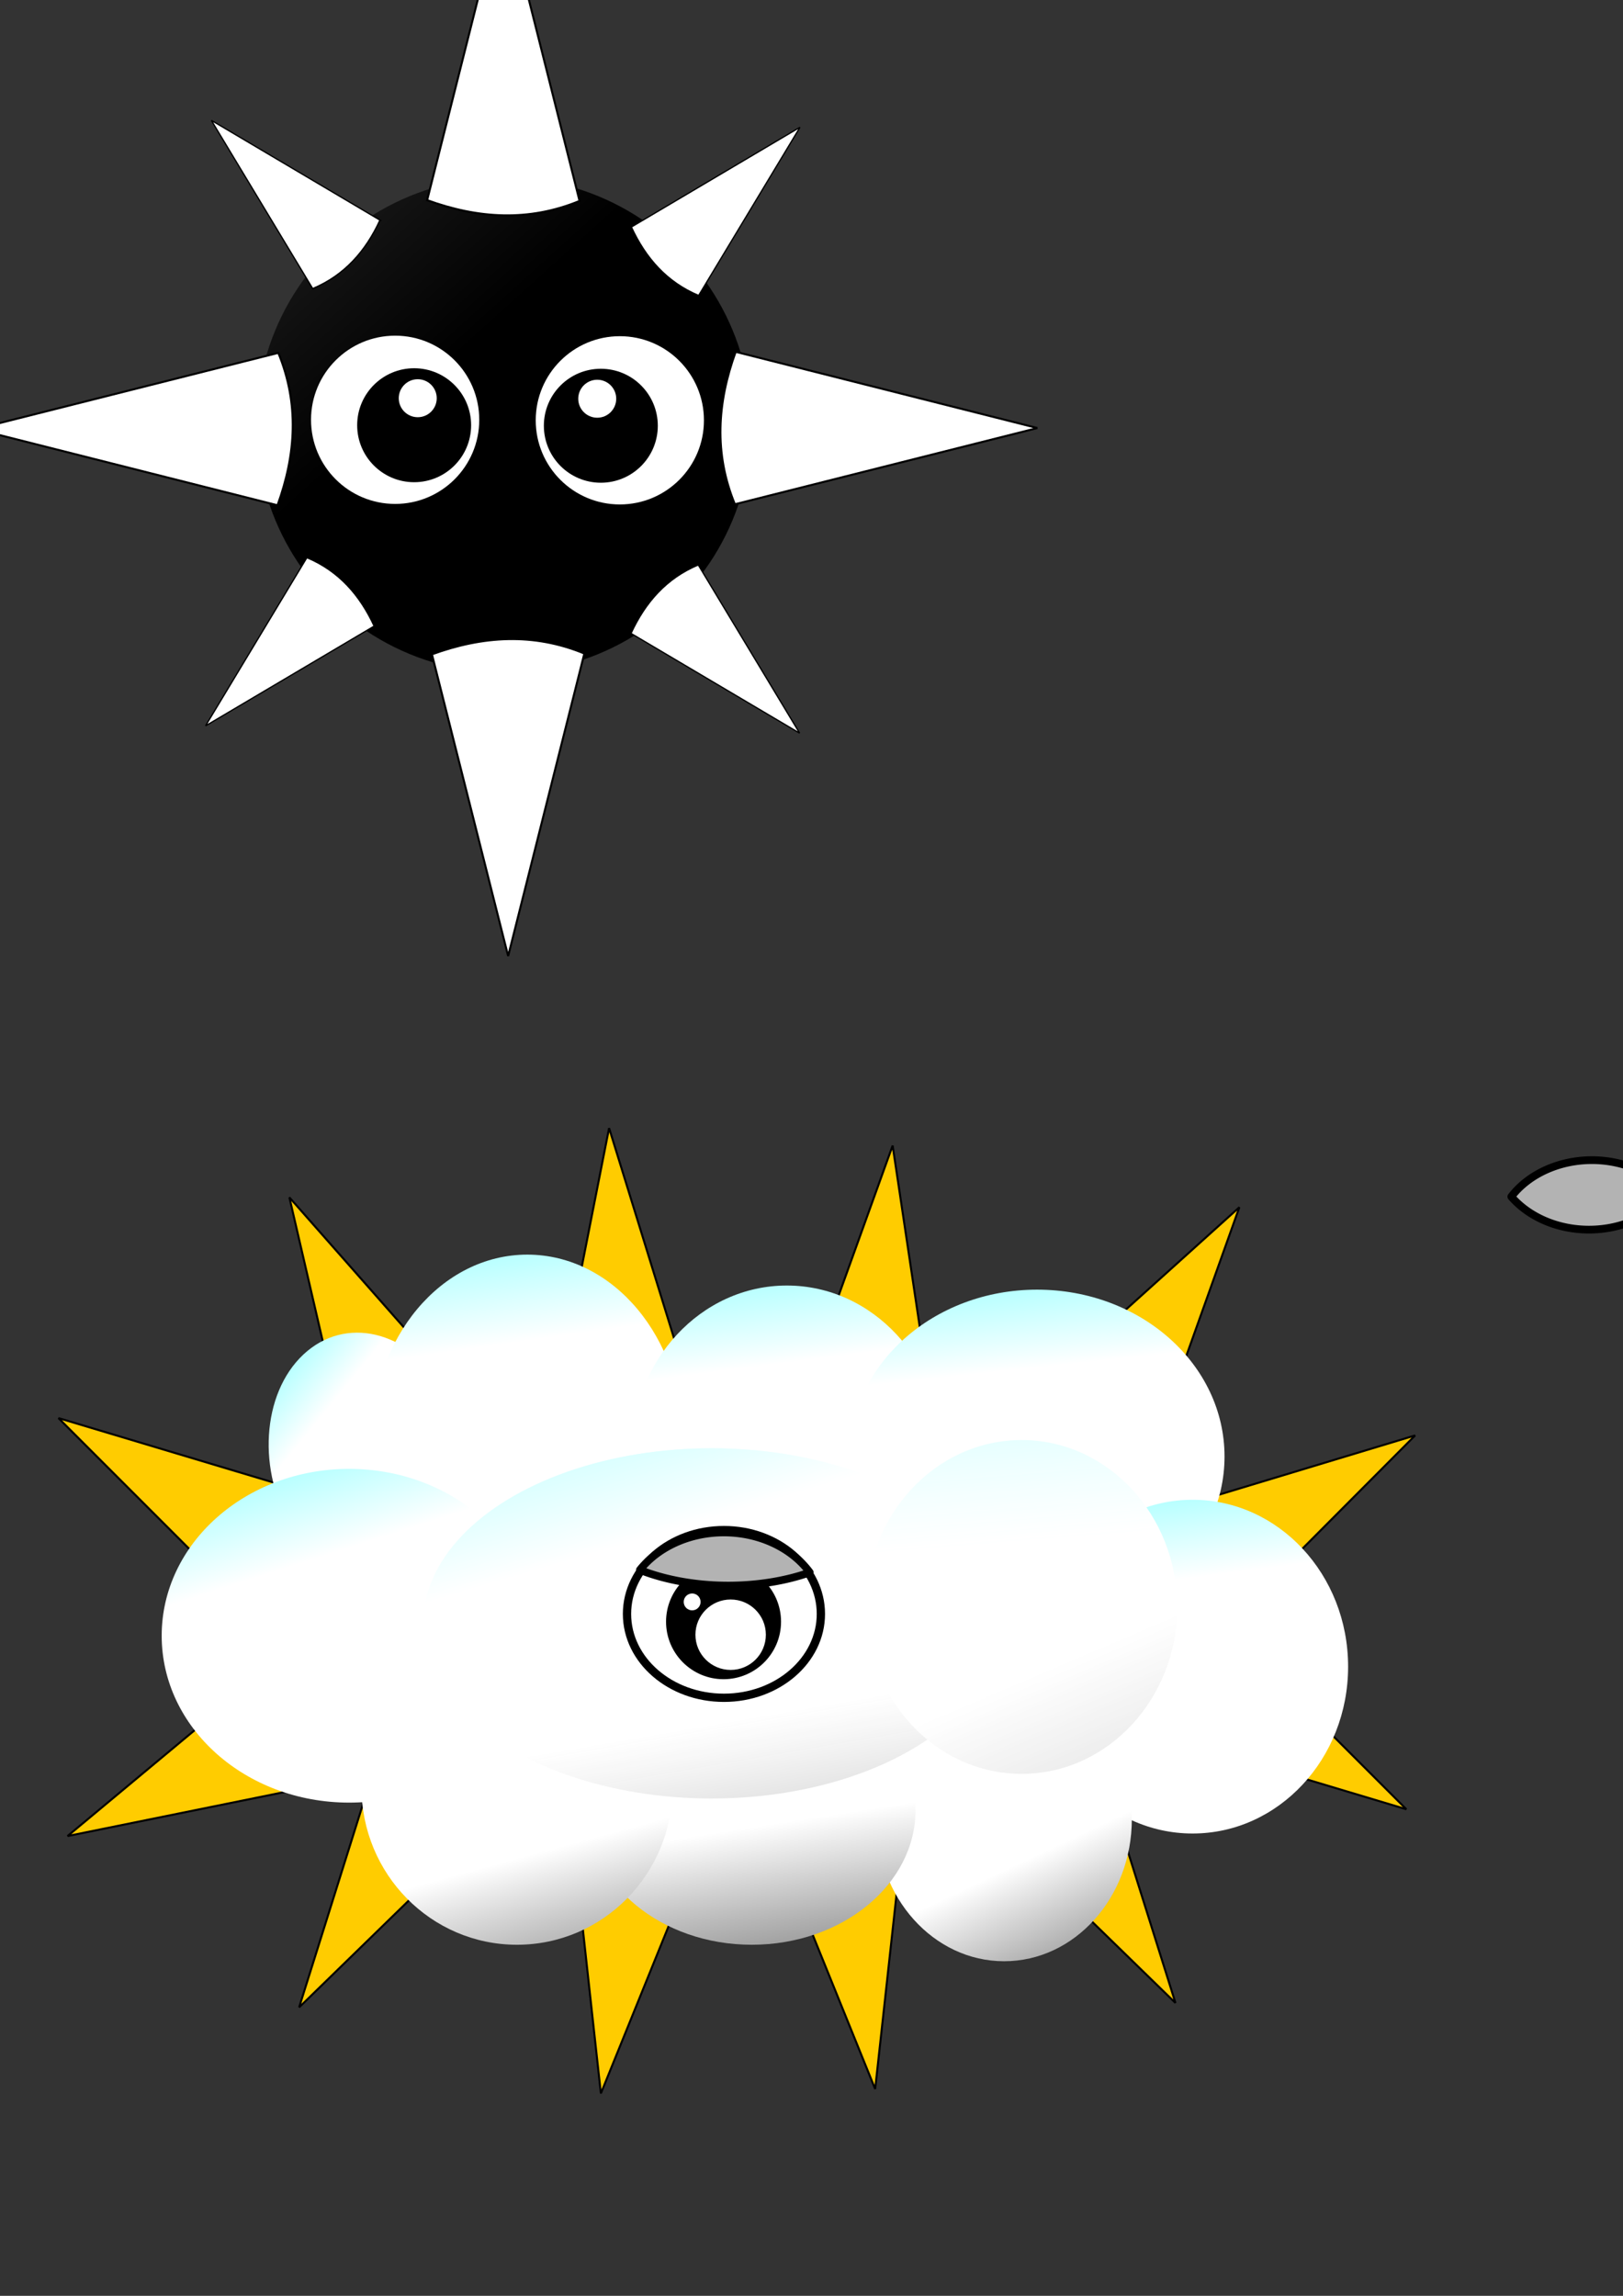 <?xml version="1.0" encoding="UTF-8" standalone="no"?>
<!-- Created with Inkscape (http://www.inkscape.org/) -->

<svg
   width="210mm"
   height="297mm"
   viewBox="0 0 210 297"
   version="1.1"
   id="svg5"
   inkscape:version="1.2 (dc2aedaf03, 2022-05-15)"
   sodipodi:docname="gordo.svg"
   xmlns:inkscape="http://www.inkscape.org/namespaces/inkscape"
   xmlns:sodipodi="http://sodipodi.sourceforge.net/DTD/sodipodi-0.dtd"
   xmlns:xlink="http://www.w3.org/1999/xlink"
   xmlns="http://www.w3.org/2000/svg"
   xmlns:svg="http://www.w3.org/2000/svg">
  <rect x="0" y="0" width="210" height="297" fill="#333333" stroke="none"/>
  <sodipodi:namedview
     id="namedview7"
     pagecolor="#ffffff"
     bordercolor="#666666"
     borderopacity="1.0"
     inkscape:showpageshadow="2"
     inkscape:pageopacity="0.0"
     inkscape:pagecheckerboard="0"
     inkscape:deskcolor="#d1d1d1"
     inkscape:document-units="mm"
     showgrid="false"
     inkscape:zoom="0.70199214"
     inkscape:cx="326.92674"
     inkscape:cy="737.9"
     inkscape:window-width="1920"
     inkscape:window-height="986"
     inkscape:window-x="-11"
     inkscape:window-y="471"
     inkscape:window-maximized="1"
     inkscape:current-layer="layer1" />
  <defs
     id="defs2">
    <linearGradient
       inkscape:collect="always"
       id="linearGradient4395">
      <stop
         style="stop-color:#ffffff;stop-opacity:0.377;"
         offset="0"
         id="stop4391" />
      <stop
         style="stop-color:#00ffff;stop-opacity:1"
         offset="1"
         id="stop4393" />
    </linearGradient>
    <linearGradient
       inkscape:collect="always"
       id="linearGradient4269">
      <stop
         style="stop-color:#ffffff;stop-opacity:0.395;"
         offset="0"
         id="stop4265" />
      <stop
         style="stop-color:#000000;stop-opacity:1"
         offset="1"
         id="stop4267" />
    </linearGradient>
    <linearGradient
       inkscape:collect="always"
       id="linearGradient2924">
      <stop
         style="stop-color:#ffffff;stop-opacity:1;"
         offset="0"
         id="stop2920" />
      <stop
         style="stop-color:#666666;stop-opacity:1"
         offset="1"
         id="stop2922" />
    </linearGradient>
    <linearGradient
       inkscape:collect="always"
       id="linearGradient2918">
      <stop
         style="stop-color:#ffffff;stop-opacity:1;"
         offset="0"
         id="stop2914" />
      <stop
         style="stop-color:#000000;stop-opacity:1"
         offset="1"
         id="stop2916" />
    </linearGradient>
    <linearGradient
       inkscape:collect="always"
       id="linearGradient2900">
      <stop
         style="stop-color:#ffffff;stop-opacity:1;"
         offset="0"
         id="stop2896" />
      <stop
         style="stop-color:#000000;stop-opacity:1"
         offset="1"
         id="stop2898" />
    </linearGradient>
    <linearGradient
       inkscape:collect="always"
       id="linearGradient2888">
      <stop
         style="stop-color:#ffffff;stop-opacity:1;"
         offset="0"
         id="stop2884" />
      <stop
         style="stop-color:#000000;stop-opacity:1"
         offset="1"
         id="stop2886" />
    </linearGradient>
    <linearGradient
       inkscape:collect="always"
       id="linearGradient2662">
      <stop
         style="stop-color:#ffffff;stop-opacity:1;"
         offset="0"
         id="stop2658" />
      <stop
         style="stop-color:#00ffff;stop-opacity:1"
         offset="1"
         id="stop2660" />
    </linearGradient>
    <linearGradient
       inkscape:collect="always"
       id="linearGradient1541">
      <stop
         style="stop-color:#000000;stop-opacity:1;"
         offset="0"
         id="stop1537" />
      <stop
         style="stop-color:#000000;stop-opacity:0;"
         offset="1"
         id="stop1539" />
    </linearGradient>
    <linearGradient
       inkscape:collect="always"
       xlink:href="#linearGradient1541"
       id="linearGradient1543"
       x1="87.949"
       y1="115.133"
       x2="50.77"
       y2="73.957"
       gradientUnits="userSpaceOnUse"
       gradientTransform="translate(-26.986,-70.636)" />
    <linearGradient
       inkscape:collect="always"
       xlink:href="#linearGradient2662"
       id="linearGradient2655"
       gradientUnits="userSpaceOnUse"
       gradientTransform="matrix(1.28,0,0,1.233,-31.358,-67.04)"
       x1="80.32"
       y1="194.672"
       x2="75.53"
       y2="162.246" />
    <linearGradient
       inkscape:collect="always"
       xlink:href="#linearGradient2662"
       id="linearGradient2697"
       gradientUnits="userSpaceOnUse"
       gradientTransform="matrix(1.28,0,0,1.116,2.222,-41.382)"
       x1="80.32"
       y1="194.672"
       x2="75.53"
       y2="162.246" />
    <linearGradient
       inkscape:collect="always"
       xlink:href="#linearGradient2662"
       id="linearGradient2720"
       gradientUnits="userSpaceOnUse"
       gradientTransform="matrix(1.542,0,0,1.11,14.159,-39.575)"
       x1="80.32"
       y1="194.672"
       x2="75.53"
       y2="162.246" />
    <linearGradient
       inkscape:collect="always"
       xlink:href="#linearGradient2662"
       id="linearGradient2743"
       gradientUnits="userSpaceOnUse"
       gradientTransform="matrix(1.28,0,0,1.11,54.725,-12.391)"
       x1="80.32"
       y1="194.672"
       x2="75.53"
       y2="162.246" />
    <linearGradient
       inkscape:collect="always"
       xlink:href="#linearGradient2924"
       id="linearGradient2766"
       gradientUnits="userSpaceOnUse"
       gradientTransform="matrix(1.28,0,0,1.11,32.605,-20.12)"
       x1="82.82"
       y1="211.485"
       x2="109.686"
       y2="266.008" />
    <linearGradient
       inkscape:collect="always"
       xlink:href="#linearGradient2918"
       id="linearGradient2789"
       gradientUnits="userSpaceOnUse"
       gradientTransform="matrix(1.051,0,0,0.945,48.146,41.108)"
       x1="78.545"
       y1="212.153"
       x2="97.341"
       y2="247.962" />
    <linearGradient
       inkscape:collect="always"
       xlink:href="#linearGradient2900"
       id="linearGradient2812"
       gradientUnits="userSpaceOnUse"
       gradientTransform="matrix(1.347,0,0,0.897,-7.584,49.761)"
       x1="79.134"
       y1="207.741"
       x2="89.573"
       y2="252.542" />
    <linearGradient
       inkscape:collect="always"
       xlink:href="#linearGradient2662"
       id="linearGradient2835"
       gradientUnits="userSpaceOnUse"
       gradientTransform="matrix(1.542,0,0,1.11,-74.856,-16.389)"
       x1="75.739"
       y1="196.113"
       x2="61.576"
       y2="164.408" />
    <linearGradient
       inkscape:collect="always"
       xlink:href="#linearGradient2888"
       id="linearGradient2858"
       gradientUnits="userSpaceOnUse"
       gradientTransform="matrix(1.28,0,0,1.048,-32.691,15.867)"
       x1="80.112"
       y1="213.491"
       x2="92.608"
       y2="251.257" />
    <linearGradient
       inkscape:collect="always"
       xlink:href="#linearGradient2662"
       id="linearGradient2881"
       gradientUnits="userSpaceOnUse"
       gradientTransform="matrix(2.373,0,0,1.164,-92.581,-29.247)"
       x1="77.625"
       y1="193.951"
       x2="58.908"
       y2="162.967" />
    <linearGradient
       inkscape:collect="always"
       xlink:href="#linearGradient4269"
       id="linearGradient4263"
       gradientUnits="userSpaceOnUse"
       gradientTransform="matrix(2.373,0,0,1.164,-92.581,-29.247)"
       x1="79.871"
       y1="215.924"
       x2="94.849"
       y2="258.412" />
    <linearGradient
       inkscape:collect="always"
       xlink:href="#linearGradient4395"
       id="linearGradient4388"
       gradientUnits="userSpaceOnUse"
       gradientTransform="matrix(1.28,0,0,1.11,32.605,-20.12)"
       x1="80.529"
       y1="197.554"
       x2="74.697"
       y2="135.345" />
    <linearGradient
       inkscape:collect="always"
       xlink:href="#linearGradient2662"
       id="linearGradient4430"
       gradientUnits="userSpaceOnUse"
       gradientTransform="matrix(0.851,0,0,0.812,-127.026,6.555)"
       x1="80.32"
       y1="194.672"
       x2="75.53"
       y2="162.246" />
  </defs>
  <g
     inkscape:label="Layer 1"
     inkscape:groupmode="layer"
     id="layer1">
    <g
       id="g5336">
      <circle
         style="fill:url(#linearGradient1543);fill-opacity:1;stroke-width:0.494;stroke-linecap:round;stroke-linejoin:round"
         id="path431"
         cx="65.207"
         cy="54.994"
         r="32.033" />
      <path
         style="fill:#ffffff;stroke:#000000;stroke-width:0.164px;stroke-linecap:butt;stroke-linejoin:miter;stroke-opacity:1"
         d="m 81.65,81.939 21.809,12.903 -13.112,-21.757 c -4.126,1.733 -6.852,4.856 -8.697,8.854 z"
         id="path1064-02-3-4"
         sodipodi:nodetypes="cccc" />
      <g
         id="g1256"
         transform="translate(-26.986,-70.636)">
        <circle
           style="fill:#ffffff;stroke-width:0.664;stroke-linecap:round;stroke-linejoin:round"
           id="path645-6"
           cx="-107.186"
           cy="125.011"
           r="10.883"
           transform="scale(-1,1)" />
        <circle
           style="fill:#000000;stroke-width:0.493;stroke-linecap:round;stroke-linejoin:round"
           id="path723-5"
           cx="-104.728"
           cy="125.713"
           r="7.372"
           transform="scale(-1,1)" />
        <circle
           style="fill:#ffffff;stroke-width:0.15;stroke-linecap:round;stroke-linejoin:round"
           id="path645-8-5"
           cx="-104.262"
           cy="122.219"
           r="2.457"
           transform="scale(-1,1)" />
      </g>
      <path
         style="fill:#ffffff;stroke:#000000;stroke-width:0.261px;stroke-linecap:butt;stroke-linejoin:miter;stroke-opacity:1"
         d="m 55.268,25.893 9.86,-39.036 9.86,39.139 c -6.573,2.713 -13.146,2.292 -19.72,-0.103 z"
         id="path1064"
         sodipodi:nodetypes="cccc" />
      <path
         style="fill:#ffffff;stroke:#000000;stroke-width:0.164px;stroke-linecap:butt;stroke-linejoin:miter;stroke-opacity:1"
         d="M 81.699,29.369 103.508,16.466 90.396,38.224 c -4.126,-1.733 -6.852,-4.856 -8.697,-8.854 z"
         id="path1064-02"
         sodipodi:nodetypes="cccc" />
      <path
         style="fill:#ffffff;stroke:#000000;stroke-width:0.164px;stroke-linecap:butt;stroke-linejoin:miter;stroke-opacity:1"
         d="m 49.158,28.477 -21.809,-12.903 13.112,21.757 c 4.126,-1.733 6.852,-4.856 8.697,-8.854 z"
         id="path1064-02-6"
         sodipodi:nodetypes="cccc" />
      <path
         style="fill:#ffffff;stroke:#000000;stroke-width:0.164px;stroke-linecap:butt;stroke-linejoin:miter;stroke-opacity:1"
         d="m 48.407,80.996 -21.809,12.903 13.112,-21.757 c 4.126,1.733 6.852,4.856 8.697,8.854 z"
         id="path1064-02-3"
         sodipodi:nodetypes="cccc" />
      <g
         id="g1256-4"
         transform="matrix(-1,0,0,1,158.314,-70.703)">
        <circle
           style="fill:#ffffff;stroke-width:0.664;stroke-linecap:round;stroke-linejoin:round"
           id="path645-6-2"
           cx="-107.186"
           cy="125.011"
           r="10.883"
           transform="scale(-1,1)" />
        <circle
           style="fill:#000000;stroke-width:0.493;stroke-linecap:round;stroke-linejoin:round"
           id="path723-5-1"
           cx="-104.728"
           cy="125.713"
           r="7.372"
           transform="scale(-1,1)" />
        <circle
           style="fill:#ffffff;stroke-width:0.15;stroke-linecap:round;stroke-linejoin:round"
           id="path645-8-5-3"
           cx="-104.262"
           cy="122.219"
           r="2.457"
           transform="scale(-1,1)" />
      </g>
      <path
         style="fill:#ffffff;stroke:#000000;stroke-width:0.261px;stroke-linecap:butt;stroke-linejoin:miter;stroke-opacity:1"
         d="m 55.889,84.646 9.86,39.036 9.86,-39.139 c -6.573,-2.713 -13.146,-2.292 -19.72,0.103 z"
         id="path1064-9"
         sodipodi:nodetypes="cccc" />
      <path
         style="fill:#ffffff;stroke:#000000;stroke-width:0.261px;stroke-linecap:butt;stroke-linejoin:miter;stroke-opacity:1"
         d="m 35.909,65.368 -39.036,-9.86 39.139,-9.86 c 2.713,6.573 2.292,13.146 -0.103,19.72 z"
         id="path1064-7"
         sodipodi:nodetypes="cccc" />
      <path
         style="fill:#ffffff;stroke:#000000;stroke-width:0.261px;stroke-linecap:butt;stroke-linejoin:miter;stroke-opacity:1"
         d="m 95.188,45.515 39.036,9.86 -39.139,9.86 c -2.713,-6.573 -2.292,-13.146 0.103,-19.72 z"
         id="path1064-94"
         sodipodi:nodetypes="cccc" />
    </g>
    <path
       id="path7861"
       style="fill:#b3b3b3;stroke:#000000;stroke-width:1;stroke-linecap:round;stroke-linejoin:round;stroke-dasharray:none;stroke-opacity:1"
       d="m 195.549,154.805 a 12.364,10.197 0 0 0 0.154,0.183 12.364,10.197 0 0 0 0.554,0.566 12.364,10.197 0 0 0 0.602,0.533 12.364,10.197 0 0 0 0.646,0.496 12.364,10.197 0 0 0 0.687,0.457 12.364,10.197 0 0 0 0.725,0.415 12.364,10.197 0 0 0 0.759,0.372 12.364,10.197 0 0 0 0.79,0.326 12.364,10.197 0 0 0 0.815,0.279 12.364,10.197 0 0 0 0.837,0.229 12.364,10.197 0 0 0 0.855,0.18 12.364,10.197 0 0 0 0.869,0.129 12.364,10.197 0 0 0 0.877,0.077 12.364,10.197 0 0 0 0.882,0.026 12.364,10.197 0 0 0 0.882,-0.026 12.364,10.197 0 0 0 0.877,-0.077 12.364,10.197 0 0 0 0.869,-0.129 12.364,10.197 0 0 0 0.855,-0.18 12.364,10.197 0 0 0 0.838,-0.229 12.364,10.197 0 0 0 0.815,-0.279 12.364,10.197 0 0 0 0.789,-0.326 12.364,10.197 0 0 0 0.759,-0.372 12.364,10.197 0 0 0 0.725,-0.415 12.364,10.197 0 0 0 0.687,-0.457 12.364,10.197 0 0 0 0.646,-0.496 12.364,10.197 0 0 0 0.602,-0.533 12.364,10.197 0 0 0 0.553,-0.566 12.364,10.197 0 0 0 0.503,-0.598 12.364,10.197 0 0 0 0.032,-0.043 12.364,10.197 0 0 0 -10.056,-4.265 12.364,10.197 0 0 0 -10.429,4.723 z" />
    <g
       id="g8701">
      <g
         id="g6217">
        <path
           style="fill:#ffcc00;stroke:#000000;stroke-width:0.261px;stroke-linecap:butt;stroke-linejoin:miter;stroke-opacity:1"
           d="m 98.122,232.931 15.116,37.317 4.404,-40.121 c -6.883,-1.787 -13.336,-0.469 -19.52,2.804 z"
           id="path1064-9-2-6"
           sodipodi:nodetypes="cccc" />
        <path
           style="fill:#ffcc00;stroke:#000000;stroke-width:0.261px;stroke-linecap:butt;stroke-linejoin:miter;stroke-opacity:1"
           d="m 123.249,231.019 28.843,28.091 -12.098,-38.506 c -7.02,1.131 -12.4,4.932 -16.745,10.415 z"
           id="path1064-9-2-7"
           sodipodi:nodetypes="cccc" />
        <path
           style="fill:#ffcc00;stroke:#000000;stroke-width:0.261px;stroke-linecap:butt;stroke-linejoin:miter;stroke-opacity:1"
           d="m 143.4,222.499 38.568,11.557 -28.543,-28.538 c -5.7,4.252 -8.71,10.11 -10.026,16.981 z"
           id="path1064-9-2-3"
           sodipodi:nodetypes="cccc" />
        <path
           style="fill:#ffcc00;stroke:#000000;stroke-width:0.261px;stroke-linecap:butt;stroke-linejoin:miter;stroke-opacity:1"
           d="m 92.864,233.501 -15.116,37.317 -4.404,-40.121 c 6.883,-1.787 13.336,-0.469 19.52,2.804 z"
           id="path1064-9-2-6-4"
           sodipodi:nodetypes="cccc" />
        <path
           style="fill:#ffcc00;stroke:#000000;stroke-width:0.261px;stroke-linecap:butt;stroke-linejoin:miter;stroke-opacity:1"
           d="m 67.548,231.59 -28.843,28.091 12.098,-38.506 c 7.02,1.131 12.4,4.932 16.745,10.415 z"
           id="path1064-9-2-7-5"
           sodipodi:nodetypes="cccc" />
        <path
           style="fill:#ffcc00;stroke:#000000;stroke-width:0.261px;stroke-linecap:butt;stroke-linejoin:miter;stroke-opacity:1"
           d="M 48.2,229.52 8.741,237.522 39.76,211.697 c 5.29,4.752 7.755,10.86 8.44,17.822 z"
           id="path1064-9-2-3-6"
           sodipodi:nodetypes="cccc" />
        <path
           style="fill:#ffcc00;stroke:#000000;stroke-width:0.261px;stroke-linecap:butt;stroke-linejoin:miter;stroke-opacity:1"
           d="m 101.855,186.082 13.642,-37.881 5.973,39.918 c -6.808,2.055 -13.308,0.991 -19.614,-2.037 z"
           id="path1064-9-2-6-0"
           sodipodi:nodetypes="cccc" />
        <path
           style="fill:#ffcc00;stroke:#000000;stroke-width:0.261px;stroke-linecap:butt;stroke-linejoin:miter;stroke-opacity:1"
           d="m 130.459,183.133 29.905,-26.958 -13.574,38.011 c -6.972,-1.401 -12.2,-5.407 -16.331,-11.053 z"
           id="path1064-9-2-7-6"
           sodipodi:nodetypes="cccc" />
        <path
           style="fill:#ffcc00;stroke:#000000;stroke-width:0.261px;stroke-linecap:butt;stroke-linejoin:miter;stroke-opacity:1"
           d="m 144.564,197.338 38.542,-11.642 -28.479,28.601 c -5.709,-4.239 -8.732,-10.091 -10.063,-16.959 z"
           id="path1064-9-2-3-4"
           sodipodi:nodetypes="cccc" />
        <path
           style="fill:#ffcc00;stroke:#000000;stroke-width:0.261px;stroke-linecap:butt;stroke-linejoin:miter;stroke-opacity:1"
           d="m 90.698,184.403 -11.888,-38.467 -7.799,39.601 c 6.706,2.365 13.248,1.601 19.687,-1.134 z"
           id="path1064-9-2-6-4-2"
           sodipodi:nodetypes="cccc" />
        <path
           style="fill:#ffcc00;stroke:#000000;stroke-width:0.261px;stroke-linecap:butt;stroke-linejoin:miter;stroke-opacity:1"
           d="m 64.06,185.111 -26.617,-30.209 9.126,39.317 c 7.086,-0.593 12.74,-3.972 17.491,-9.107 z"
           id="path1064-9-2-7-5-6"
           sodipodi:nodetypes="cccc" />
        <path
           style="fill:#ffcc00;stroke:#000000;stroke-width:0.261px;stroke-linecap:butt;stroke-linejoin:miter;stroke-opacity:1"
           d="M 46.131,195.009 7.563,183.452 36.105,211.99 c 5.7,-4.252 8.71,-10.11 10.026,-16.981 z"
           id="path1064-9-2-3-6-2"
           sodipodi:nodetypes="cccc" />
      </g>
      <g
         id="g4448">
        <ellipse
           style="fill:url(#linearGradient4430);fill-opacity:1;stroke-width:0.44;stroke-linecap:round;stroke-linejoin:round"
           id="path1738-5-06"
           cx="-60.763"
           cy="173.432"
           rx="13.389"
           ry="15.8"
           transform="matrix(0.729,-0.684,0.53,0.848,0,0)" />
        <ellipse
           style="fill:url(#linearGradient2655);fill-opacity:1;stroke-width:0.665;stroke-linecap:round;stroke-linejoin:round"
           id="path1738-5"
           cx="68.227"
           cy="186.291"
           rx="20.122"
           ry="23.986" />
        <ellipse
           style="fill:url(#linearGradient2697);fill-opacity:1;stroke-width:0.632;stroke-linecap:round;stroke-linejoin:round"
           id="path1738-5-9"
           cx="101.807"
           cy="188.024"
           rx="20.122"
           ry="21.721" />
        <ellipse
           style="fill:url(#linearGradient2720);fill-opacity:1;stroke-width:0.692;stroke-linecap:round;stroke-linejoin:round"
           id="path1738-5-0"
           cx="134.188"
           cy="188.423"
           rx="24.253"
           ry="21.587" />
        <ellipse
           style="fill:url(#linearGradient2743);fill-opacity:1;stroke-width:0.631;stroke-linecap:round;stroke-linejoin:round"
           id="path1738-5-7"
           cx="154.31"
           cy="215.607"
           rx="20.122"
           ry="21.587" />
        <ellipse
           style="fill:url(#linearGradient2789);fill-opacity:1;stroke-width:0.527;stroke-linecap:round;stroke-linejoin:round"
           id="path1738-5-5"
           cx="129.924"
           cy="235.329"
           rx="16.524"
           ry="18.389" />
        <ellipse
           style="fill:url(#linearGradient2812);fill-opacity:1;stroke-width:0.582;stroke-linecap:round;stroke-linejoin:round"
           id="path1738-5-01"
           cx="97.277"
           cy="234.13"
           rx="21.188"
           ry="17.456" />
        <ellipse
           style="fill:url(#linearGradient2835);fill-opacity:1;stroke-width:0.692;stroke-linecap:round;stroke-linejoin:round"
           id="path1738-5-6"
           cx="45.174"
           cy="211.61"
           rx="24.253"
           ry="21.587" />
        <ellipse
           style="fill:url(#linearGradient2858);fill-opacity:1;stroke-width:0.613;stroke-linecap:round;stroke-linejoin:round"
           id="path1738-5-98"
           cx="66.894"
           cy="231.198"
           rx="20.122"
           ry="20.388" />
        <ellipse
           style="fill:url(#linearGradient2881);fill-opacity:1;stroke-width:0.88;stroke-linecap:round;stroke-linejoin:round"
           id="path1738-5-2"
           cx="92.08"
           cy="210.011"
           rx="37.312"
           ry="22.653" />
        <ellipse
           style="fill:url(#linearGradient4263);fill-opacity:1;stroke-width:0.88;stroke-linecap:round;stroke-linejoin:round"
           id="ellipse4229"
           cx="92.08"
           cy="210.011"
           rx="37.312"
           ry="22.653" />
        <ellipse
           style="fill:url(#linearGradient2766);fill-opacity:1;stroke-width:0.631;stroke-linecap:round;stroke-linejoin:round"
           id="path1738-5-8"
           cx="132.189"
           cy="207.879"
           rx="20.122"
           ry="21.587" />
        <ellipse
           style="fill:url(#linearGradient4388);fill-opacity:1;stroke-width:0.631;stroke-linecap:round;stroke-linejoin:round"
           id="path1738-5-8-4"
           cx="132.19"
           cy="207.878"
           rx="20.122"
           ry="21.587" />
      </g>
      <g
         id="g5278">
        <ellipse
           style="fill:#ffffff;stroke:#000000;stroke-width:1.072;stroke-linecap:round;stroke-linejoin:round;stroke-dasharray:none;stroke-opacity:1"
           id="path645-6-6"
           cx="-93.671"
           cy="208.789"
           transform="scale(-1,1)"
           rx="12.543"
           ry="10.847" />
        <circle
           style="fill:#000000;stroke-width:0.497;stroke-linecap:round;stroke-linejoin:round"
           id="path723-5-5"
           cx="-93.62"
           cy="209.794"
           r="7.439"
           transform="scale(-1,1)" />
        <circle
           style="fill:#ffffff;stroke-width:0.278;stroke-linecap:round;stroke-linejoin:round"
           id="path645-8-5-2"
           cx="-94.538"
           cy="211.477"
           r="4.556"
           transform="scale(-1,1)" />
        <circle
           style="fill:#ffffff;stroke-width:0.067;stroke-linecap:round;stroke-linejoin:round"
           id="path645-8-5-2-2"
           cx="-89.557"
           cy="207.233"
           transform="scale(-1,1)"
           r="1.092" />
      </g>
      <path
         id="path7916"
         style="fill:#b3b3b3;stroke:#000000;stroke-width:0.993;stroke-linecap:round;stroke-linejoin:round;stroke-dasharray:none;stroke-opacity:1"
         d="m 93.661,198.248 a 13.007,10.745 0 0 0 -10.867,4.846 19.494,10.637 0 0 0 11.432,2.025 19.494,10.637 0 0 0 10.553,-1.7 13.007,10.745 0 0 0 -11.119,-5.171 z" />
    </g>
  </g>
</svg>
